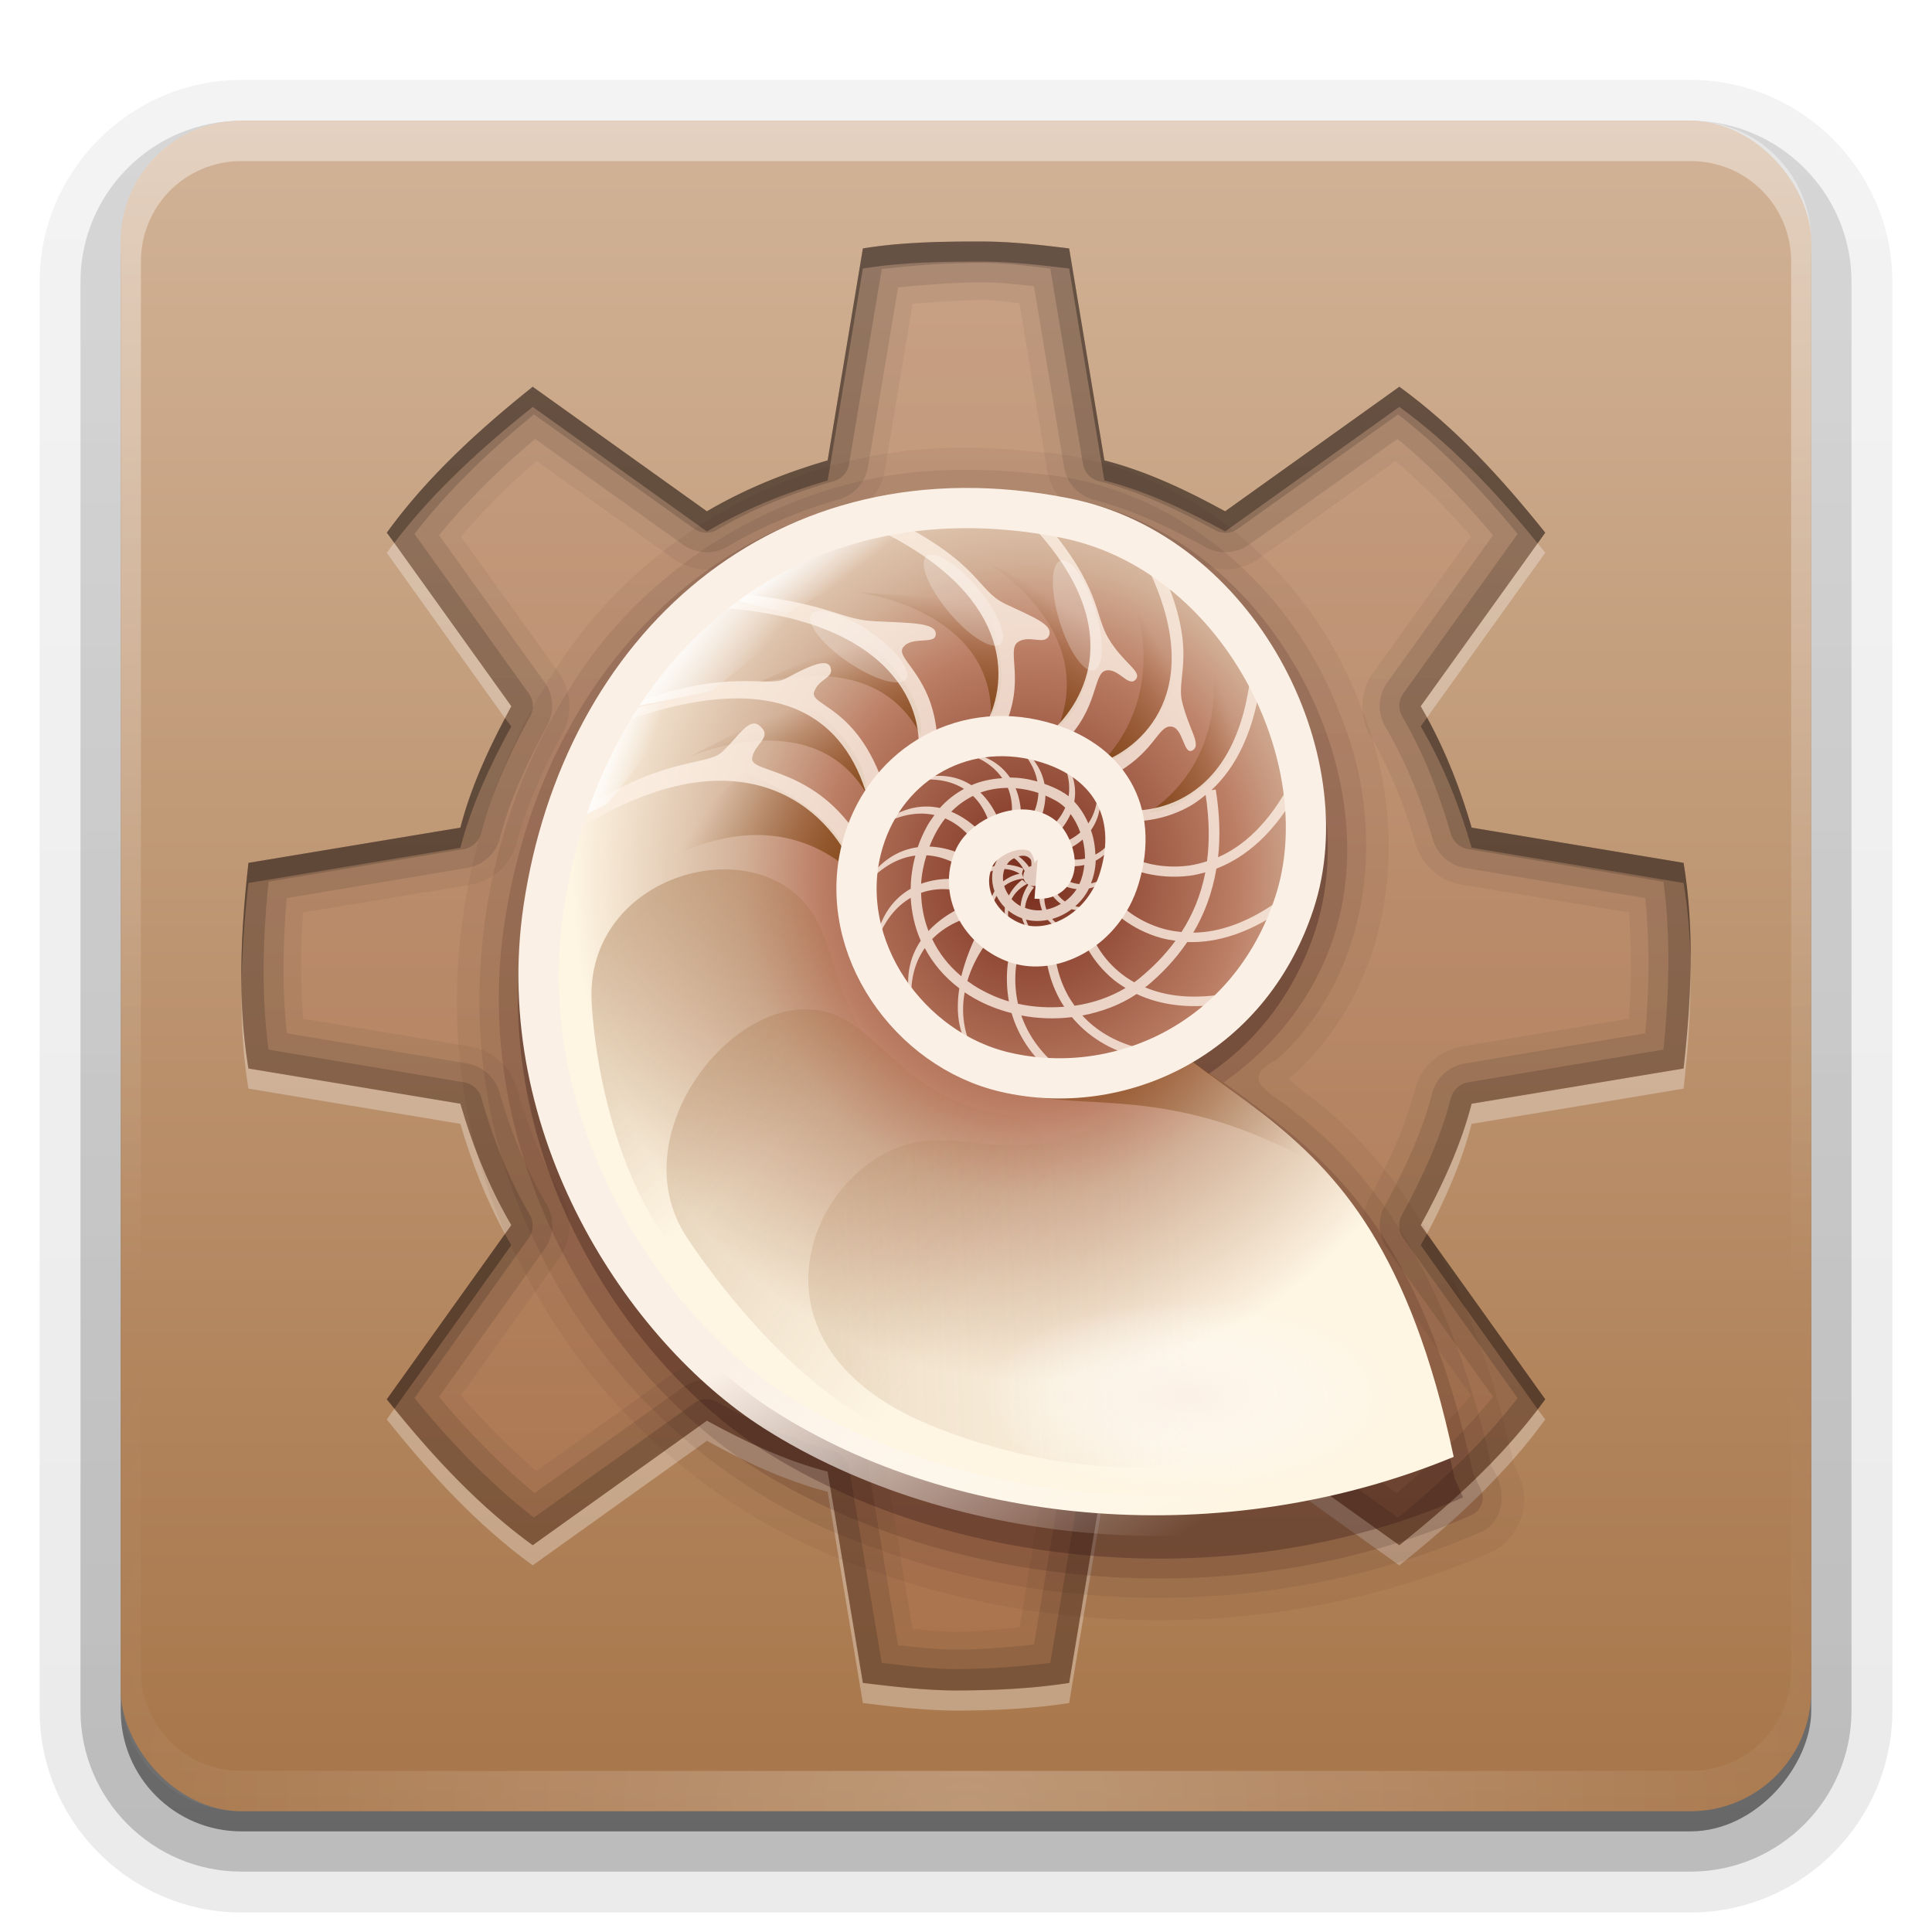 <?xml version="1.0" encoding="UTF-8"?>
<!-- Created with Inkscape (http://www.inkscape.org/) -->
<svg id="svg2408" width="96" height="96" version="1.0" xmlns="http://www.w3.org/2000/svg" xmlns:cc="http://creativecommons.org/ns#" xmlns:dc="http://purl.org/dc/elements/1.1/" xmlns:rdf="http://www.w3.org/1999/02/22-rdf-syntax-ns#" xmlns:xlink="http://www.w3.org/1999/xlink">
 <defs id="defs2410">
  <linearGradient id="linearGradient4782" x1="56.015" x2="37.194" y1="68.027" y2="97.902" gradientTransform="matrix(-1.018 0 0 1.018 133.75 4.497)" gradientUnits="userSpaceOnUse" xlink:href="#linearGradient4094"/>
  <linearGradient id="linearGradient4687" x1="24.926" x2="28.019" y1="33.645" y2="37.623" gradientTransform="matrix(1.018 0 0 1.018 21.372 -13.945)" gradientUnits="userSpaceOnUse" xlink:href="#linearGradient4317"/>
  <linearGradient id="linearGradient4690" x1="26.34" x2="32.262" y1="31.524" y2="36.032" gradientTransform="matrix(1.018 0 0 1.018 9.497 -5.219)" gradientUnits="userSpaceOnUse" xlink:href="#linearGradient4317"/>
  <linearGradient id="linearGradient4317">
   <stop id="stop4319" stop-color="#fff" offset="0"/>
   <stop id="stop4321" stop-color="#fff" stop-opacity="0" offset="1"/>
  </linearGradient>
  <linearGradient id="linearGradient4693" x1="24.66" x2="28.461" y1="34" y2="35.413" gradientTransform="matrix(1.018 0 0 1.018 2.93 5.216)" gradientUnits="userSpaceOnUse" xlink:href="#linearGradient4317"/>
  <filter id="filter4293" x="-.258" y="-.224" width="1.517" height="1.448">
   <feGaussianBlur id="feGaussianBlur4295" stdDeviation="0.668"/>
  </filter>
  <linearGradient id="linearGradient4785" x1="74.875" x2="84.097" y1="38.942" y2="35.583" gradientTransform="matrix(1.018 0 0 1.018 2.93 5.216)" gradientUnits="userSpaceOnUse" xlink:href="#linearGradient4335"/>
  <linearGradient id="linearGradient4788" x1="74.875" x2="84.097" y1="38.942" y2="35.583" gradientTransform="matrix(1.036 -.21 .21 1.032 -11.315 15.898)" gradientUnits="userSpaceOnUse" xlink:href="#linearGradient4335"/>
  <linearGradient id="linearGradient4791" x1="74.875" x2="83.128" y1="38.942" y2="35.639" gradientTransform="matrix(.871 -.599 .599 .867 -18.099 48.049)" gradientUnits="userSpaceOnUse" xlink:href="#linearGradient4335"/>
  <linearGradient id="linearGradient4794" x1="74.875" x2="83.128" y1="38.942" y2="35.639" gradientTransform="matrix(.602 -.869 .867 .599 -14.873 77.785)" gradientUnits="userSpaceOnUse" xlink:href="#linearGradient4335"/>
  <linearGradient id="linearGradient4797" x1="74.875" x2="83.128" y1="38.942" y2="35.639" gradientTransform="matrix(.133 -1.049 1.045 .131 6.661 111.58)" gradientUnits="userSpaceOnUse" xlink:href="#linearGradient4335"/>
  <linearGradient id="linearGradient4800" x1="74.875" x2="83.128" y1="38.942" y2="35.639" gradientTransform="matrix(.063 -1.055 1.052 .061 6.552 120.22)" gradientUnits="userSpaceOnUse" xlink:href="#linearGradient4335"/>
  <linearGradient id="linearGradient4803" x1="74.875" x2="80.838" y1="38.942" y2="30.055" gradientTransform="matrix(-.041 -1.286 1.292 -.042 3.395 148.83)" gradientUnits="userSpaceOnUse" xlink:href="#linearGradient4335"/>
  <linearGradient id="linearGradient4094">
   <stop id="stop4096" stop-color="#fbf0e6" offset="0"/>
   <stop id="stop4098" stop-color="#fff" stop-opacity="0" offset="1"/>
  </linearGradient>
  <radialGradient id="radialGradient4610" cx="78.875" cy="92.75" r="17.625" gradientTransform="matrix(1 0 0 .426 0 53.282)" gradientUnits="userSpaceOnUse" xlink:href="#linearGradient4094"/>
  <linearGradient id="linearGradient4335">
   <stop id="stop4337" stop-color="#7c420f" offset="0"/>
   <stop id="stop4339" stop-color="#7d430f" stop-opacity="0" offset="1"/>
  </linearGradient>
  <linearGradient id="linearGradient4807" x1="73.539" x2="88.212" y1="63.534" y2="72.196" gradientTransform="matrix(1.018 0 0 1.018 2.93 5.216)" gradientUnits="userSpaceOnUse" xlink:href="#linearGradient4335"/>
  <linearGradient id="linearGradient4810" x1="32.374" x2="42.446" y1="39.8" y2="70.568" gradientTransform="matrix(.268 -1.03 .982 .281 1.623 108.73)" gradientUnits="userSpaceOnUse" xlink:href="#linearGradient3373"/>
  <linearGradient id="linearGradient4813" x1="32.374" x2="42.446" y1="39.8" y2="70.568" gradientTransform="matrix(.804 -.624 .624 .804 -12.925 55.73)" gradientUnits="userSpaceOnUse" xlink:href="#linearGradient3373"/>
  <linearGradient id="linearGradient3373">
   <stop id="stop3375" stop-color="#9b6638" offset="0"/>
   <stop id="stop3377" stop-color="#9b6638" stop-opacity="0" offset="1"/>
  </linearGradient>
  <linearGradient id="linearGradient4816" x1="32.374" x2="46.016" y1="39.8" y2="60.049" gradientTransform="matrix(1.009 -.136 .136 1.009 -2.63 15.439)" gradientUnits="userSpaceOnUse" xlink:href="#linearGradient3373"/>
  <radialGradient id="radialGradient4819" cx="64.532" cy="47.319" r="41.92" gradientTransform="matrix(-1.018 0 0 1.12 133.75 -1.479)" gradientUnits="userSpaceOnUse">
   <stop id="stop4385" stop-color="#782c1b" offset="0"/>
   <stop id="stop3355" stop-color="#bb7d64" offset=".452"/>
   <stop id="stop3357" stop-color="#d2b097" offset=".629"/>
   <stop id="stop4387" stop-color="#fef5e3" offset="1"/>
  </radialGradient>
  <linearGradient id="ButtonShadow" x1="45.448" x2="45.448" y1="92.54" y2="7.016" gradientTransform="scale(1.006 .994)" gradientUnits="userSpaceOnUse">
   <stop id="stop3750" offset="0"/>
   <stop id="stop3752" stop-opacity=".588" offset="1"/>
  </linearGradient>
  <linearGradient id="linearGradient3706" x1="48" x2="48" y1="90" y2="5.988" gradientUnits="userSpaceOnUse">
   <stop id="stop3189" stop-color="#a77549" offset="0"/>
   <stop id="stop3191" stop-color="#d2b397" offset="1"/>
  </linearGradient>
  <filter id="filter3174">
   <feGaussianBlur id="feGaussianBlur3176" stdDeviation="1.71"/>
  </filter>
  <linearGradient id="linearGradient3188" x1="36.357" x2="36.357" y1="6" y2="63.893" gradientUnits="userSpaceOnUse">
   <stop id="stop3739" stop-color="#fff" offset="0"/>
   <stop id="stop3741" stop-color="#fff" stop-opacity="0" offset="1"/>
  </linearGradient>
  <radialGradient id="radialGradient2874" cx="48" cy="90.172" r="42" gradientTransform="matrix(1.157 0 0 .996 -7.551 .197)" gradientUnits="userSpaceOnUse">
   <stop id="stop3739-1" stop-color="#fff" offset="0"/>
   <stop id="stop3741-5" stop-color="#fff" stop-opacity="0" offset="1"/>
  </radialGradient>
  <clipPath id="clipPath3613">
   <rect id="rect3615" x="6" y="6" width="84" height="84" rx="6" ry="6" fill="#fff"/>
  </clipPath>
  <filter id="filter3794-4" x="-.192" y="-.192" width="1.384" height="1.384" color-interpolation-filters="sRGB">
   <feGaussianBlur id="feGaussianBlur3796-9" stdDeviation="5.28"/>
  </filter>
  <linearGradient id="linearGradient2908" x1="48" x2="48" y1="20.221" y2="138.66" gradientUnits="userSpaceOnUse">
   <stop id="stop3739-5" stop-color="#fff" offset="0"/>
   <stop id="stop3741-9" stop-color="#fff" stop-opacity="0" offset="1"/>
  </linearGradient>
  <linearGradient id="ButtonShadow-0" x1="45.448" x2="45.448" y1="92.54" y2="7.016" gradientTransform="matrix(1.006 0 0 .994 100 0)" gradientUnits="userSpaceOnUse">
   <stop id="stop3750-8" offset="0"/>
   <stop id="stop3752-5" stop-opacity=".588" offset="1"/>
  </linearGradient>
  <linearGradient id="linearGradient3780" x1="32.251" x2="32.251" y1="6.132" y2="90.239" gradientTransform="matrix(1.024 0 0 1.012 -1.143 -98.071)" gradientUnits="userSpaceOnUse" xlink:href="#ButtonShadow-0"/>
  <linearGradient id="linearGradient3721" x1="32.251" x2="32.251" y1="6.132" y2="90.239" gradientTransform="translate(0,-97)" gradientUnits="userSpaceOnUse" xlink:href="#ButtonShadow-0"/>
  <linearGradient id="linearGradient3350" x1="48" x2="48" y1="80" y2="-18.611" gradientUnits="userSpaceOnUse">
   <stop id="stop4050" stop-color="#a96f4c" offset="0"/>
   <stop id="stop4052" stop-color="#d0ab94" offset="1"/>
  </linearGradient>
 </defs>
 <g id="layer2" display="none">
  <rect id="rect3745" x="5" y="7" width="86" height="85" rx="6" ry="6" fill="url(#ButtonShadow)" filter="url(#filter3174)" opacity=".9"/>
 </g>
 <g id="layer5">
  <path id="path3786" transform="scale(1,-1)" d="m12-95.031c-5.511 0-10.031 4.52-10.031 10.031v71c0 5.511 4.52 10.031 10.031 10.031h72c5.511 0 10.031-4.52 10.031-10.031v-71c0-5.511-4.52-10.031-10.031-10.031h-72z" fill="url(#linearGradient3780)" opacity=".08"/>
  <path id="path3778" transform="scale(1,-1)" d="m12-94.031c-4.972 0-9.031 4.06-9.031 9.031v71c0 4.972 4.06 9.031 9.031 9.031h72c4.972 0 9.031-4.06 9.031-9.031v-71c0-4.972-4.06-9.031-9.031-9.031h-72z" fill="url(#linearGradient3780)" opacity=".1"/>
  <path id="path3770" transform="scale(1,-1)" d="m12-93c-4.409 0-8 3.591-8 8v71c0 4.409 3.591 8 8 8h72c4.409 0 8-3.591 8-8v-71c0-4.409-3.591-8-8-8h-72z" fill="url(#linearGradient3780)" opacity=".2"/>
  <rect id="rect3723" transform="scale(1,-1)" x="5" y="-92" width="86" height="85" rx="7" ry="7" fill="url(#linearGradient3780)" opacity=".3"/>
  <rect id="rect3716" transform="scale(1,-1)" x="6" y="-91" width="84" height="84" rx="6" ry="6" fill="url(#linearGradient3721)" opacity=".45"/>
 </g>
 <g id="layer1">
  <rect id="rect2419" x="6" y="6" width="84" height="84" rx="6" ry="6" fill="url(#linearGradient3706)"/>
  <path id="rect3728" d="m12 6c-3.324 0-6 2.676-6 6v2 68 2c0 0.335 0.041 0.651 0.094 0.969 0.049 0.296 0.097 0.597 0.188 0.875 0.01 0.03 0.021 0.064 0.031 0.094 0.099 0.288 0.235 0.547 0.375 0.812 0.145 0.274 0.316 0.536 0.5 0.781s0.374 0.473 0.594 0.688c0.44 0.428 0.943 0.815 1.5 1.094 0.279 0.14 0.573 0.247 0.875 0.344-0.256-0.1-0.487-0.236-0.719-0.375-0.007-0.004-0.024 0.004-0.031 0-0.032-0.019-0.062-0.043-0.094-0.062-0.12-0.077-0.231-0.164-0.344-0.25-0.106-0.081-0.213-0.161-0.312-0.25-0.178-0.161-0.347-0.345-0.5-0.531-0.108-0.13-0.218-0.265-0.312-0.406-0.025-0.038-0.038-0.086-0.062-0.125-0.065-0.103-0.13-0.205-0.188-0.312-0.101-0.195-0.206-0.416-0.281-0.625-0.008-0.022-0.024-0.041-0.031-0.062-0.032-0.092-0.036-0.187-0.062-0.281-0.03-0.107-0.07-0.203-0.094-0.312-0.073-0.342-0.125-0.698-0.125-1.062v-2-68-2c0-2.782 2.218-5 5-5h2 68 2c2.782 0 5 2.218 5 5v2 68 2c0 0.364-0.052 0.721-0.125 1.062-0.044 0.207-0.088 0.398-0.156 0.594-0.008 0.022-0.023 0.041-0.031 0.062-0.063 0.174-0.138 0.367-0.219 0.531-0.042 0.083-0.079 0.17-0.125 0.25-0.055 0.097-0.127 0.188-0.188 0.281-0.094 0.141-0.205 0.276-0.312 0.406-0.143 0.174-0.303 0.347-0.469 0.5-0.011 0.01-0.02 0.021-0.031 0.031-0.138 0.126-0.285 0.234-0.438 0.344-0.103 0.073-0.204 0.153-0.312 0.219-0.007 0.004-0.024-0.004-0.031 0-0.232 0.139-0.463 0.275-0.719 0.375 0.302-0.097 0.596-0.204 0.875-0.344 0.557-0.279 1.06-0.666 1.5-1.094 0.22-0.214 0.409-0.442 0.594-0.688s0.355-0.508 0.5-0.781c0.14-0.265 0.276-0.525 0.375-0.812 0.01-0.031 0.021-0.063 0.031-0.094 0.09-0.278 0.139-0.579 0.188-0.875 0.052-0.318 0.094-0.634 0.094-0.969v-2-68-2c0-3.324-2.676-6-6-6h-72z" fill="url(#linearGradient3188)" opacity=".4"/>
  <path id="path3615" d="m12 90c-3.324 0-6-2.676-6-6v-2-68-2c0-0.335 0.041-0.651 0.094-0.969 0.049-0.296 0.097-0.597 0.188-0.875 0.01-0.03 0.021-0.064 0.031-0.094 0.099-0.288 0.235-0.547 0.375-0.812 0.145-0.274 0.316-0.536 0.5-0.781s0.374-0.473 0.594-0.688c0.44-0.428 0.943-0.815 1.5-1.094 0.279-0.14 0.573-0.247 0.875-0.344-0.256 0.1-0.487 0.236-0.719 0.375-0.007 0.004-0.024-0.004-0.031 0-0.032 0.019-0.062 0.043-0.094 0.062-0.12 0.077-0.231 0.164-0.344 0.25-0.106 0.081-0.213 0.161-0.312 0.25-0.178 0.161-0.347 0.345-0.5 0.531-0.108 0.13-0.218 0.265-0.312 0.406-0.025 0.038-0.038 0.086-0.062 0.125-0.065 0.103-0.13 0.205-0.188 0.312-0.101 0.195-0.206 0.416-0.281 0.625-0.008 0.022-0.024 0.041-0.031 0.062-0.032 0.092-0.036 0.187-0.062 0.281-0.03 0.107-0.07 0.203-0.094 0.312-0.073 0.342-0.125 0.698-0.125 1.062v2 68 2c0 2.782 2.218 5 5 5h2 68 2c2.782 0 5-2.218 5-5v-2-68-2c0-0.364-0.052-0.721-0.125-1.062-0.044-0.207-0.088-0.398-0.156-0.594-0.008-0.022-0.023-0.041-0.031-0.062-0.063-0.174-0.138-0.367-0.219-0.531-0.042-0.083-0.079-0.17-0.125-0.25-0.055-0.097-0.127-0.188-0.188-0.281-0.094-0.141-0.205-0.276-0.312-0.406-0.143-0.174-0.303-0.347-0.469-0.5-0.011-0.01-0.02-0.021-0.031-0.031-0.138-0.126-0.285-0.234-0.438-0.344-0.103-0.073-0.204-0.153-0.312-0.219-0.007-0.004-0.024 0.004-0.031 0-0.232-0.139-0.463-0.275-0.719-0.375 0.302 0.097 0.596 0.204 0.875 0.344 0.557 0.279 1.06 0.666 1.5 1.094 0.22 0.214 0.409 0.442 0.594 0.688s0.355 0.508 0.5 0.781c0.14 0.265 0.276 0.525 0.375 0.812 0.01 0.031 0.021 0.063 0.031 0.094 0.09 0.278 0.139 0.579 0.188 0.875 0.052 0.318 0.094 0.634 0.094 0.969v2 68 2c0 3.324-2.676 6-6 6h-72z" fill="url(#radialGradient2874)" opacity=".25"/>
  <path id="path4867" d="m48.938 12c-2.015-0.004-4.065 0.018-6.062 0.344l-1.75 10.531c-2.097 0.611-4.112 1.42-6 2.531l-8.656-6.188c-2.672 2.137-5.234 4.468-7.25 7.25l6.188 8.625c-1.045 1.917-1.982 3.91-2.531 6.031l-10.531 1.75c-0.382 3.396-0.56 6.83 0 10.219l10.531 1.75c0.612 2.097 1.421 4.143 2.531 6.031l-6.188 8.656c2.137 2.673 4.47 5.232 7.25 7.25l8.656-6.188c1.916 1.046 3.879 1.982 6 2.531l1.75 10.5c1.484 0.18 3.003 0.359 4.5 0.375 1.92 0 3.849-0.08 5.75-0.375l1.75-10.5c2.098-0.613 4.112-1.421 6-2.531l8.656 6.188c2.671-2.137 5.234-4.468 7.25-7.25l-6.188-8.656c1.046-1.916 1.981-3.91 2.531-6.031l10.531-1.75c0.381-3.397 0.56-6.83 0-10.219l-10.531-1.75c-0.612-2.098-1.421-4.142-2.531-6.031l6.188-8.625c-2.137-2.671-4.47-5.234-7.25-7.25l-8.656 6.188c-1.916-1.048-3.875-1.982-6-2.531l-1.75-10.531c-1.391-0.172-2.783-0.331-4.188-0.344zm-0.938 28c4.418 0 8 3.582 8 8s-3.582 8-8 8-8-3.582-8-8 3.582-8 8-8z" fill="url(#linearGradient3350)" opacity=".6"/>
  <path id="path5896" d="m19.594 26.969c-0.126 0.165-0.253 0.332-0.375 0.5l5.875 8.219c0.106-0.2 0.204-0.395 0.312-0.594l-5.812-8.125zm56.812 0.031-5.812 8.094c0.109 0.186 0.209 0.374 0.312 0.562l5.875-8.188c-0.125-0.156-0.249-0.314-0.375-0.469zm-28.406 13c-4.418 0-8 3.582-8 8 0 0.17 0.021 0.333 0.031 0.5 0.261-4.182 3.721-7.5 7.969-7.5s7.707 3.318 7.969 7.5c0.01-0.167 0.031-0.33 0.031-0.5 0-4.418-3.582-8-8-8zm36 7.969c-0.022 1.706-0.153 3.427-0.344 5.125l-10.531 1.75c-0.55 2.122-1.485 4.116-2.531 6.031l0.312 0.438c0.92-1.74 1.723-3.558 2.219-5.469l10.531-1.75c0.228-2.03 0.375-4.087 0.344-6.125zm-72 1.312c-0.009 1.613 0.079 3.211 0.344 4.812l10.531 1.75c0.552 1.891 1.27 3.739 2.219 5.469l0.312-0.438c-1.11-1.888-1.919-3.934-2.531-6.031l-10.531-1.75c-0.21-1.271-0.313-2.533-0.344-3.812zm7.594 20.719-0.375 0.531c2.137 2.673 4.47 5.232 7.25 7.25l8.656-6.188c1.916 1.046 3.879 1.982 6 2.531l1.75 10.5c1.484 0.18 3.003 0.359 4.5 0.375 1.92 0 3.849-0.08 5.75-0.375l1.75-10.5c2.098-0.613 4.112-1.421 6-2.531l8.656 6.188c2.671-2.137 5.234-4.468 7.25-7.25l-0.375-0.5c-1.955 2.564-4.365 4.742-6.875 6.75l-8.656-6.188c-1.888 1.11-3.902 1.918-6 2.531l-1.75 10.5c-1.901 0.295-3.83 0.375-5.75 0.375-1.497-0.016-3.016-0.195-4.5-0.375l-1.75-10.5c-2.121-0.549-4.084-1.485-6-2.531l-8.656 6.188c-2.618-1.9-4.841-4.278-6.875-6.781z" fill="#fff" opacity=".3"/>
  <path id="path5919" d="m48.938 12c-2.015-0.004-4.065 0.018-6.062 0.344l-1.75 10.531c-2.097 0.611-4.112 1.42-6 2.531l-8.656-6.188c-2.672 2.137-5.234 4.468-7.25 7.25l6.188 8.625c-1.045 1.917-1.982 3.91-2.531 6.031l-10.531 1.75c-0.382 3.396-0.56 6.83 0 10.219l10.531 1.75c0.612 2.097 1.421 4.143 2.531 6.031l-6.188 8.656c2.137 2.673 4.47 5.232 7.25 7.25l8.656-6.188c1.916 1.046 3.879 1.982 6 2.531l1.75 10.5c1.484 0.18 3.003 0.359 4.5 0.375 1.92 0 3.849-0.08 5.75-0.375l1.75-10.5c2.098-0.613 4.112-1.421 6-2.531l8.656 6.188c2.671-2.137 5.234-4.468 7.25-7.25l-6.188-8.656c1.046-1.916 1.981-3.91 2.531-6.031l10.531-1.75c0.381-3.397 0.56-6.83 0-10.219l-10.531-1.75c-0.612-2.098-1.421-4.142-2.531-6.031l6.188-8.625c-2.137-2.671-4.47-5.234-7.25-7.25l-8.656 6.188c-1.916-1.048-3.875-1.982-6-2.531l-1.75-10.531c-1.391-0.172-2.783-0.331-4.188-0.344zm-0.031 2.906c0.01 8.8e-5 0.022-1.04e-4 0.031 0 0.535 0.006 1.152 0.108 1.719 0.156l1.375 8.281a2.895 2.895 0 0 0 2.125 2.344c1.772 0.458 3.522 1.254 5.344 2.25a2.895 2.895 0 0 0 3.062-0.188l6.781-4.844c1.311 1.129 2.565 2.373 3.75 3.75l-4.844 6.75a2.895 2.895 0 0 0-0.156 3.156c0.959 1.632 1.689 3.45 2.25 5.375a2.895 2.895 0 0 0 2.312 2.031l8.281 1.375c0.131 1.711 0.139 3.476 0 5.281l-8.281 1.375a2.895 2.895 0 0 0-2.344 2.125c-0.461 1.778-1.261 3.565-2.25 5.375a2.895 2.895 0 0 0 0.188 3.062l4.844 6.781c-1.128 1.311-2.373 2.565-3.75 3.75l-6.781-4.844a2.895 2.895 0 0 0-3.156-0.156c-1.642 0.965-3.424 1.689-5.344 2.25a2.895 2.895 0 0 0-2.031 2.312l-1.375 8.219c-1.073 0.084-2.125 0.218-3.25 0.219-0.009-1.02e-4 -0.022 1.18e-4 -0.031 0-0.625-0.008-1.353-0.094-2.031-0.156l-1.375-8.281a2.895 2.895 0 0 0-2.125-2.344c-1.768-0.458-3.522-1.255-5.344-2.25a2.895 2.895 0 0 0-3.062 0.188l-6.781 4.844c-1.311-1.129-2.565-2.374-3.75-3.75l4.844-6.781a2.895 2.895 0 0 0 0.156-3.156c-0.959-1.63-1.688-3.45-2.25-5.375a2.895 2.895 0 0 0-2.312-2.031l-8.281-1.375c-0.132-1.712-0.139-3.477 0-5.281l8.281-1.375a2.895 2.895 0 0 0 2.344-2.125c0.459-1.775 1.26-3.561 2.25-5.375a2.895 2.895 0 0 0-0.188-3.062l-4.844-6.75c1.128-1.311 2.373-2.565 3.75-3.75l6.781 4.844a2.895 2.895 0 0 0 3.156 0.156c1.641-0.966 3.427-1.692 5.344-2.25a2.895 2.895 0 0 0 2.031-2.312l1.375-8.25c1.165-0.082 2.295-0.19 3.562-0.188zm-0.906 22.188c-5.982 0-10.906 4.924-10.906 10.906s4.924 10.906 10.906 10.906 10.906-4.924 10.906-10.906-4.924-10.906-10.906-10.906zm0 2.906c4.418 0 8 3.582 8 8s-3.582 8-8 8-8-3.582-8-8 3.582-8 8-8z" opacity=".05"/>
  <path id="path5912" d="m48.938 12c-2.015-0.004-4.065 0.018-6.062 0.344l-1.75 10.531c-2.097 0.611-4.112 1.42-6 2.531l-8.656-6.188c-2.672 2.137-5.234 4.468-7.25 7.25l6.188 8.625c-1.045 1.917-1.982 3.91-2.531 6.031l-10.531 1.75c-0.382 3.396-0.56 6.83 0 10.219l10.531 1.75c0.612 2.097 1.421 4.143 2.531 6.031l-6.188 8.656c2.137 2.673 4.47 5.232 7.25 7.25l8.656-6.188c1.916 1.046 3.879 1.982 6 2.531l1.75 10.5c1.484 0.18 3.003 0.359 4.5 0.375 1.92 0 3.849-0.08 5.75-0.375l1.75-10.5c2.098-0.613 4.112-1.421 6-2.531l8.656 6.188c2.671-2.137 5.234-4.468 7.25-7.25l-6.188-8.656c1.046-1.916 1.981-3.91 2.531-6.031l10.531-1.75c0.381-3.397 0.56-6.83 0-10.219l-10.531-1.75c-0.612-2.098-1.421-4.142-2.531-6.031l6.188-8.625c-2.137-2.671-4.47-5.234-7.25-7.25l-8.656 6.188c-1.916-1.048-3.875-1.982-6-2.531l-1.75-10.531c-1.391-0.172-2.783-0.331-4.188-0.344zm-0.031 2.031c0.01 9e-5 0.021-1.06e-4 0.031 0 0.777 0.008 1.619 0.104 2.438 0.188l1.5 9a2.027 2.027 0 0 0 1.5 1.625c1.878 0.485 3.681 1.332 5.531 2.344a2.027 2.027 0 0 0 2.156-0.125l7.375-5.25c1.704 1.398 3.274 3.023 4.75 4.781l-5.25 7.312a2.027 2.027 0 0 0-0.094 2.219c1.005 1.709 1.767 3.586 2.344 5.562a2.027 2.027 0 0 0 1.594 1.438l8.969 1.5c0.226 2.188 0.204 4.428 0 6.719l-8.969 1.5a2.027 2.027 0 0 0-1.625 1.5c-0.488 1.881-1.338 3.721-2.344 5.562a2.027 2.027 0 0 0 0.125 2.156l5.25 7.344c-1.403 1.716-3.013 3.297-4.781 4.781l-7.344-5.25a2.027 2.027 0 0 0-2.219-0.094c-1.716 1.009-3.558 1.767-5.531 2.344a2.027 2.027 0 0 0-1.438 1.594l-1.5 8.938c-1.304 0.13-2.609 0.249-3.969 0.25-0.01-1.04e-4 -0.021 1.2e-4 -0.031 0-0.868-0.011-1.819-0.12-2.75-0.219l-1.5-8.969a2.027 2.027 0 0 0-1.5-1.625c-1.874-0.485-3.681-1.333-5.531-2.344a2.027 2.027 0 0 0-2.156 0.125l-7.375 5.25c-1.708-1.402-3.271-3.018-4.75-4.781l5.25-7.344a2.027 2.027 0 0 0 0.094-2.219c-1.004-1.707-1.767-3.586-2.344-5.562a2.027 2.027 0 0 0-1.594-1.438l-8.969-1.5c-0.226-2.188-0.205-4.429 0-6.719l8.969-1.5a2.027 2.027 0 0 0 1.625-1.5c0.486-1.879 1.337-3.718 2.344-5.562a2.027 2.027 0 0 0-0.125-2.156l-5.25-7.312c1.407-1.72 3.007-3.294 4.781-4.781l7.344 5.25a2.027 2.027 0 0 0 2.219 0.094c1.715-1.01 3.561-1.77 5.531-2.344a2.027 2.027 0 0 0 1.438-1.594l1.5-8.938c1.386-0.131 2.794-0.253 4.281-0.25zm-0.906 23.938c-5.513 0-10.031 4.518-10.031 10.031s4.518 10.031 10.031 10.031 10.031-4.518 10.031-10.031-4.518-10.031-10.031-10.031zm0 2.031c4.418 0 8 3.582 8 8s-3.582 8-8 8-8-3.582-8-8 3.582-8 8-8z" opacity=".1"/>
  <path id="path5905" d="m48.938 12c-2.015-0.004-4.065 0.018-6.062 0.344l-1.75 10.531c-2.097 0.611-4.112 1.42-6 2.531l-8.656-6.188c-2.672 2.137-5.234 4.468-7.25 7.25l6.188 8.625c-1.045 1.917-1.982 3.91-2.531 6.031l-10.531 1.75c-0.382 3.396-0.56 6.83 0 10.219l10.531 1.75c0.612 2.097 1.421 4.143 2.531 6.031l-6.188 8.656c2.137 2.673 4.47 5.232 7.25 7.25l8.656-6.188c1.916 1.046 3.879 1.982 6 2.531l1.75 10.5c1.484 0.18 3.003 0.359 4.5 0.375 1.92 0 3.849-0.08 5.75-0.375l1.75-10.5c2.098-0.613 4.112-1.421 6-2.531l8.656 6.188c2.671-2.137 5.234-4.468 7.25-7.25l-6.188-8.656c1.046-1.916 1.981-3.91 2.531-6.031l10.531-1.75c0.381-3.397 0.56-6.83 0-10.219l-10.531-1.75c-0.612-2.098-1.421-4.142-2.531-6.031l6.188-8.625c-2.137-2.671-4.47-5.234-7.25-7.25l-8.656 6.188c-1.916-1.048-3.875-1.982-6-2.531l-1.75-10.531c-1.391-0.172-2.783-0.331-4.188-0.344zm0 1.062c1.065 0.01 2.153 0.154 3.25 0.281l1.625 9.719a1.064 1.064 0 0 0 0.781 0.844c1.995 0.516 3.9 1.409 5.781 2.438a1.064 1.064 0 0 0 1.125-0.062l7.969-5.688c2.2 1.7 4.134 3.734 5.938 5.938l-5.688 7.938a1.064 1.064 0 0 0-0.031 1.156c1.055 1.795 1.813 3.778 2.406 5.812a1.064 1.064 0 0 0 0.844 0.75l9.719 1.625c0.363 2.74 0.286 5.522 0 8.344l-9.719 1.625a1.064 1.064 0 0 0-0.844 0.781c-0.518 1.995-1.412 3.936-2.438 5.812a1.064 1.064 0 0 0 0.062 1.125l5.688 7.969c-1.7 2.201-3.734 4.134-5.938 5.938l-7.969-5.688a1.064 1.064 0 0 0-1.156-0.031c-1.797 1.057-3.749 1.812-5.781 2.406a1.064 1.064 0 0 0-0.75 0.844l-1.625 9.688c-1.579 0.197-3.186 0.312-4.812 0.312-1.156-0.012-2.357-0.173-3.562-0.312l-1.625-9.688a1.064 1.064 0 0 0-0.781-0.844c-1.991-0.516-3.9-1.41-5.781-2.438a1.064 1.064 0 0 0-1.125 0.062l-7.969 5.688c-2.2-1.701-4.134-3.733-5.938-5.938l5.688-7.969a1.064 1.064 0 0 0 0.031-1.156c-1.054-1.793-1.813-3.779-2.406-5.812a1.064 1.064 0 0 0-0.844-0.75l-9.719-1.625c-0.363-2.74-0.286-5.523 0-8.344l9.719-1.625a1.064 1.064 0 0 0 0.844-0.781c0.516-1.994 1.413-3.933 2.438-5.812a1.064 1.064 0 0 0-0.062-1.125l-5.688-7.938c1.7-2.2 3.733-4.134 5.938-5.938l7.969 5.688a1.064 1.064 0 0 0 1.156 0.031c1.797-1.058 3.751-1.815 5.781-2.406a1.064 1.064 0 0 0 0.75-0.844l1.625-9.688c1.663-0.207 3.384-0.316 5.125-0.312zm-0.938 25.875c-4.993 0-9.062 4.069-9.062 9.062s4.069 9.062 9.062 9.062 9.062-4.069 9.062-9.062-4.069-9.062-9.062-9.062zm0 1.062c4.418 0 8 3.582 8 8s-3.582 8-8 8-8-3.582-8-8 3.582-8 8-8z" opacity=".15"/>
  <path id="path5926" d="m48.938 12c-2.015-0.004-4.065 0.018-6.062 0.344l-1.75 10.531c-2.097 0.611-4.112 1.42-6 2.531l-8.656-6.188c-2.672 2.137-5.234 4.468-7.25 7.25l0.375 0.5c1.955-2.563 4.364-4.742 6.875-6.75l8.656 6.188c1.888-1.111 3.903-1.92 6-2.531l1.75-10.531c1.997-0.326 4.047-0.348 6.062-0.344 1.405 0.013 2.797 0.172 4.188 0.344l1.75 10.531c2.125 0.549 4.084 1.484 6 2.531l8.656-6.188c2.618 1.899 4.841 4.279 6.875 6.781l0.375-0.531c-2.137-2.671-4.47-5.234-7.25-7.25l-8.656 6.188c-1.916-1.048-3.875-1.982-6-2.531l-1.75-10.531c-1.391-0.172-2.783-0.331-4.188-0.344zm21.969 23.656-0.312 0.438c1.11 1.889 1.919 3.933 2.531 6.031l10.531 1.75c0.21 1.271 0.313 2.534 0.344 3.812 0.009-1.613-0.079-3.211-0.344-4.812l-10.531-1.75c-0.552-1.892-1.27-3.739-2.219-5.469zm-45.812 0.031c-0.914 1.733-1.726 3.535-2.219 5.438l-10.531 1.75c-0.229 2.029-0.375 4.086-0.344 6.125 0.022-1.707 0.153-3.427 0.344-5.125l10.531-1.75c0.549-2.122 1.486-4.115 2.531-6.031l-0.312-0.406zm14.938 12.812c-0.01 0.167-0.031 0.33-0.031 0.5 0 4.418 3.582 8 8 8s8-3.582 8-8c0-0.17-0.021-0.333-0.031-0.5-0.261 4.182-3.721 7.5-7.969 7.5s-7.707-3.318-7.969-7.5zm-14.938 12.812-5.875 8.219c0.125 0.156 0.249 0.314 0.375 0.469l5.812-8.125c-0.109-0.186-0.209-0.374-0.312-0.562zm45.812 0c-0.101 0.192-0.209 0.373-0.312 0.562l5.812 8.156c0.126-0.165 0.253-0.332 0.375-0.5l-5.875-8.219z" opacity=".3"/>
 </g>
 <g id="layer4" display="none">
  <rect id="rect3171" x="15" y="15" width="66" height="66" rx="12" ry="12" clip-path="url(#clipPath3613)" fill="url(#linearGradient2908)" filter="url(#filter3794-4)" opacity=".15" stroke="#fff" stroke-linecap="round" stroke-width=".5"/>
 </g>
 <g id="layer3">
  <path id="path4046" transform="matrix(1.038 0 0 1.038 -2.379 -1.942)" d="m48.406 23.312c-7.99-0.083-15.681 4.247-19.812 11.062-5.173 8.204-5.996 19.059-1.5 27.781 0.006 0.012 0.025 0.019 0.031 0.031 3.333 6.915 9.447 12.339 16.719 14.812 9e-3 0.003 0.022-0.003 0.031 0 9.582 3.506 20.62 3.228 29.906-0.875a1.06 1.06 0 0 0 0.125-0.062c0.816-0.517 1.276-1.386 1.344-2.219 0.056-0.687-0.204-1.344-0.531-1.938h0.031c-1.438-6.505-4.17-13.258-9.781-17.594l-0.031 0.031c-0.437-0.376-0.702-0.616-0.969-0.812a1.06 1.06 0 0 0 0.156-0.125c5.008-4.49 5.758-11.967 3.25-17.844-0.003-0.009 0.003-0.023 0-0.031-2.458-6.408-8.412-11.544-15.469-12.031-0.021-0.002-0.042 0.002-0.062 0-1.133-0.128-2.283-0.199-3.438-0.188z" fill="#301212" opacity=".05"/>
  <path id="path4040" d="m47.857 23.354c-7.884-0.081-15.543 4.236-19.622 10.965-5.17 8.199-5.967 19.083-1.476 27.76 3.328 6.93 9.46 12.384 16.746 14.854 9.677 3.549 20.865 3.26 30.233-0.879 1.102-0.698 1.089-2.166 0.389-3.146-1.463-6.618-4.237-13.358-9.758-17.625-1.014-0.893-2.983-1.629-0.95-2.615 4.787-4.292 5.562-11.604 3.112-17.318-2.405-6.311-8.308-11.371-15.181-11.819-1.159-0.133-2.326-0.191-3.492-0.179z" fill="#301212" opacity=".08"/>
  <path id="path4036" transform="matrix(1.038 0 0 1.038 -2.379 -1.942)" d="m48.406 25.312c-5.101 0.052-9.624 1.701-13.188 4.562-4.744 3.811-7.8 9.634-8.781 16.219-1.698 11.392 4.997 21.601 11.906 26 9.337 5.945 23.193 7.227 34.375 2.312a0.912 0.912 0 0 0 0.469-1.219l-0.344-0.719c-0.01-0.046-0.021-0.08-0.031-0.125l-0.031-0.062c-2.621-12.049-7.388-15.282-11.906-18.594 2.265-1.623 4.226-3.849 5.25-6.938 1.359-4.1 0.529-8.802-1.688-12.75-2.218-3.951-5.938-7.265-10.75-8.219-1.826-0.361-3.587-0.486-5.281-0.469z" fill="#301212" opacity=".15"/>
  <path id="path3932" d="m47.857 25.268c-5.095 0.052-9.569 1.702-13.102 4.54-4.712 3.784-7.768 9.583-8.757 16.216-1.696 11.376 5.096 21.688 11.935 26.042 9.381 5.973 23.485 7.293 34.767 2.335l-0.422-0.941c-2.841-13.296-7.922-15.828-12.973-19.621 2.656-1.554 4.878-4.077 6.032-7.556 1.306-3.938 0.535-8.586-1.654-12.486-2.189-3.9-5.863-7.116-10.54-8.043-1.829-0.361-3.588-0.504-5.286-0.486z" fill="#301212" opacity=".3"/>
  <g id="g4922" transform="matrix(.533 0 0 .533 14.903 16.164)">
   <path id="path4084" d="m68.628 51.588c-0.351-3.351 1.634-3.142 0.678-3.93-1.927-1.588-5.498 0.001-6.416 1.922-1.643 3.436 0.869 7.234 4.288 8.142 3.263 0.866 7.764-1.429 9.206-6.162 1.922-6.309-1.084-11.093-7.227-12.757-7.73-2.094-14.946 2.505-16.823 10.058-2.273 9.148 4.44 18.681 13.404 20.766 5.282 1.229 10.961 0.494 15.85-2.147 4.889-2.64 8.988-7.187 11.108-13.581 4.459-13.449-5.15-32.722-21.381-35.939-26.446-5.224-45.026 12.351-48.609 36.389-3.039 20.391 9.416 39.17 21.543 46.891 16.946 10.79 41.826 13.11 63.315 4.253-8.199-38.378-26.271-28.906-38.937-53.905z" fill="url(#radialGradient4819)"/>
   <path id="path4395" d="m27.201 63.234c0.73 11.789 6.343 28.492 17.862 28.178 9.21-0.251 17.574-16.477 11.846-20.78-7.017-5.271-6.454-11.356-8.965-15.552-5.039-8.42-21.499-4.067-20.742 8.154z" fill="url(#linearGradient4816)" fill-rule="evenodd" opacity=".35"/>
   <path id="path4411" d="m36.086 85.052c6.543 9.834 19.774 23.761 29.583 17.714 7.843-4.835 7.706-28.284 0.593-29.135-8.714-1.042-11.277-6.589-15.555-8.961-8.582-4.758-21.404 10.187-14.621 20.382z" fill="url(#linearGradient4813)" fill-rule="evenodd" opacity=".25"/>
   <path id="path4415" d="m58.415 102.39c10.93 4.645 30.087 7.441 34.289-3.81 3.36-8.996-10.849-28.558-17.044-24.785-7.589 4.621-12.973 1.59-17.817 2.3-9.719 1.424-17.847 18.469 0.572 26.296z" fill="url(#linearGradient4810)" fill-rule="evenodd" opacity=".15"/>
   <path id="path4419" d="m82.366 68.023c7.835 5.385 13.314 10.705 13.314 10.705-18.532-10.705-25.909-2.492-36.074-10.769 0 0 6.657 5.191 22.76 0.063z" fill="url(#linearGradient4807)" fill-rule="evenodd" opacity=".5"/>
   <path id="path4437" transform="matrix(1.075 0 0 1.171 -2.134 -8.817)" d="m96.5 92.75c0 4.142-7.891 7.5-17.625 7.5s-17.625-3.358-17.625-7.5 7.891-7.5 17.625-7.5 17.625 3.358 17.625 7.5z" fill="url(#radialGradient4610)"/>
   <path id="path4363" d="m51.387 50.882c-9.718-8.378-21.214 1.538-21.214 1.538l11.194-10.756s9.628 3.563 10.02 9.218z" fill="url(#linearGradient4803)" fill-rule="evenodd" opacity=".8"/>
   <path id="path4359" d="m52.802 43.637c-5.088-8.531-16.521-3.389-16.521-3.389l10.378-5.406s6.248 4.14 6.143 8.796z" fill="url(#linearGradient4800)" fill-rule="evenodd" opacity=".8"/>
   <path id="path4355" d="m57.891 38.237c-4.51-8.85-16.26-4.478-16.26-4.478l10.714-4.705s5.959 4.546 5.546 9.184z" fill="url(#linearGradient4797)" fill-rule="evenodd" opacity=".8"/>
   <path id="path4351" d="m64.436 36.388c0.086-9.932-12.354-11.481-12.354-11.481l11.676 0.774s3.187 6.784 0.678 10.707z" fill="url(#linearGradient4794)" fill-rule="evenodd" opacity=".8"/>
   <path id="path4347" d="m70.729 37.407c3.597-9.259-6.658-15.277-6.658-15.277l9.814 5.023s0.579 7.473-3.156 10.254z" fill="url(#linearGradient4791)" fill-rule="evenodd" opacity=".8"/>
   <path id="path4343" d="m74.559 40.98c6.943-7.104 2.934-16.042 2.934-16.042l4.325 7.992s-2.732 6.959-7.259 8.051z" fill="url(#linearGradient4788)" fill-rule="evenodd" opacity=".8"/>
   <path id="path4333" d="m79.137 45.419c7.917-5.398 5.852-14.631 5.852-14.631l2.545 8.397s-3.916 6.067-8.397 6.234z" fill="url(#linearGradient4785)" fill-rule="evenodd" opacity=".8"/>
   <path id="path4122" d="m69.219 18.062-1.531 0.031c9.666 9.824 5.556 16.981 2.188 19.938l1.281 0.938c3.34-3.259 2.749-6.48 3.969-6.781 1.158-0.286 2.104 1.59 2.781 0.844 0.677-0.746-1.162-1.526-2.531-3.844-1.369-2.318-0.619-4.661-6.156-11.125zm-13.938 0.062-1.969 0.656c13.135 6.134 12.887 14.278 10.625 18.438l1.656 0.406c2.112-4.441 0.219-7.332 1.344-8.094 1.068-0.723 2.513 0.358 2.906-0.625 0.394-0.983-1.416-1.673-4.094-2.938-2.644-1.248-2.251-3.727-10.469-7.844zm22.969 2.938c6.743 12.277 0.701 18.128-3.625 19.719l0.938 1.281c4.135-2.163 4.37-4.718 5.625-4.656 1.191 0.059 1.169 2.739 2.031 2.219 0.863-0.521-0.323-1.887-0.969-4.5-0.646-2.614 1.794-4.845-2.531-13.688l-1.469-0.375zm-38.406 3.875-1.844 1.344c16.789 0.715 20.23 9.044 19.625 13.75l1.812-0.938c-0.129-6.384-4.061-7.963-3.188-9.094 0.829-1.073 3.039-0.16 3.031-1.219-0.008-1.059-2.259-1.029-5.688-1.188-3.386-0.156-4.383-1.86-13.75-2.656zm9.094 6.562c-0.8-0.074-2.314 0.713-3.656 1.438-1.72 0.929-5.446-1.107-14.531 2.469l-1.344 1.812c16.412-6.147 21.925 0.455 23.656 7.375l1.438-1.469c-2.485-7.671-7.057-7.629-6.562-8.969 0.47-1.272 1.856-1.242 1.531-2.25-0.081-0.252-0.265-0.382-0.531-0.406zm39.75 0.562c-0.718 7.214-3.566 10.415-6.219 11.906s-5.125 1.25-5.125 1.25l-0.094 1s2.761 0.27 5.688-1.375c0.503-0.283 1.001-0.655 1.5-1.062 0.349 2.325 0.368 4.374 0.125 6.188-0.588 0.184-1.173 0.335-1.719 0.406-2.91 0.382-5.062-0.625-5.062-0.625l-0.406 0.875s2.409 1.105 5.594 0.688c0.466-0.061 0.944-0.177 1.438-0.312-0.429 2.21-1.233 4.031-2.219 5.562-0.575-0.057-1.13-0.145-1.625-0.281-2.665-0.731-4.156-2.344-4.156-2.344l-0.656 0.594s1.65 1.795 4.562 2.594c0.409 0.112 0.854 0.185 1.312 0.25-1.021 1.393-2.177 2.52-3.281 3.438-0.182 0.151-0.371 0.299-0.562 0.438-0.511-0.289-0.978-0.61-1.375-0.938-1.943-1.601-2.562-3.438-2.562-3.438l-0.875 0.281s0.744 2.088 2.875 3.844c0.334 0.275 0.719 0.53 1.125 0.781-1.43 0.856-3.065 1.409-4.75 1.656-0.245-0.346-0.472-0.69-0.656-1.031-1.087-2.01-1.156-3.781-1.156-3.781l-0.875 0.031s0.102 1.974 1.281 4.156c0.13 0.241 0.279 0.474 0.438 0.719-1.439 0.112-2.909 0.036-4.312-0.281-0.596-2.661 0.062-4.75 0.062-4.75l-0.781-0.219s-0.617 2.076-0.125 4.75c-0.957-0.28-1.863-0.671-2.719-1.156-0.412-0.234-0.793-0.486-1.156-0.75 0.727-2.43 2.188-4.062 2.188-4.062l-1.094-0.688s-1.075 1.893-1.656 4.312c-1.218-1.009-2.102-2.188-2.719-3.469 1.609-1.64 3.625-2.062 3.625-2.062l-0.562-1.031c0 1e-6 -1.88 0.696-3.406 2.344-0.442-1.148-0.666-2.352-0.688-3.562 2.088-0.736 4-0.062 4-0.062l-0.031-1.156c-1e-6 0-1.943-0.362-3.969 0.375 0.052-0.9 0.233-1.789 0.5-2.656 2.144 0.118 3.625 1.375 3.625 1.375l0.406-1.094c0 1e-6 -1.636-1.019-3.75-1.094 0.188-0.478 0.404-0.955 0.656-1.406 0.247-0.443 0.517-0.848 0.812-1.219 1.823 0.786 2.75 2.312 2.75 2.312l0.688-0.875c-1e-6 1e-6 -1.095-1.324-2.875-2.062 0.61-0.622 1.298-1.108 2.031-1.469 1.361 1.324 1.625 3.031 1.625 3.031l0.875-0.5c1e-6 0-0.494-1.575-1.812-2.844 0.813-0.299 1.681-0.433 2.562-0.438 0.675 1.65 0.25 3.219 0.25 3.219l0.969-0.094c1e-6 1e-6 0.153-1.512-0.5-3.094 0.697 0.06 1.427 0.199 2.125 0.438-0.073 1.915-1.281 3.219-1.281 3.219l0.906 0.375c2e-6 0 0.986-1.462 1.031-3.344 0.302 0.129 0.609 0.274 0.906 0.438 0.331 0.182 0.653 0.41 0.938 0.688-0.697 1.622-2.125 2.438-2.125 2.438l0.719 0.594c1e-6 0 1.235-0.912 1.906-2.438 0.386 0.507 0.679 1.083 0.906 1.719-1.179 1.03-2.562 1.188-2.562 1.188l0.375 0.781c1e-6 0 1.286-0.331 2.406-1.312 0.145 0.581 0.226 1.189 0.219 1.781-1.314 0.28-2.406-0.188-2.406-0.188l-0.031 0.781c-1e-6 0 1.11 0.287 2.375 0-0.066 0.636-0.209 1.24-0.469 1.781-1.423-0.155-2.312-1.156-2.312-1.156l-0.312 0.625c1e-6 0 0.994 0.854 2.375 1-0.29 0.454-0.665 0.843-1.094 1.156-0.938-0.666-1.219-1.688-1.219-1.688l-0.469 0.344c-1e-6 1e-6 0.422 0.923 1.312 1.562-0.42 0.249-0.873 0.438-1.344 0.531-0.407-1.089-0.062-2.094-0.062-2.094h-0.562c1e-6 -1e-6 -0.22 1.077 0.219 2.156-0.535 0.05-1.08-0.028-1.594-0.219 0.113-1.14 0.844-1.906 0.844-1.906l-0.375-0.188c0.098 0.034 0.203 0.062 0.312 0.062 0.521 0 0.938-0.416 0.938-0.938 0-0.222-0.09-0.432-0.219-0.594 0.031-0.072 0.077-0.147 0.094-0.219 0.102-0.442 0.053-0.892-0.219-1.281-0.468-0.67-1.252-0.876-1.938-0.781-0.417 0.058-0.812 0.24-1.156 0.469-0.736-0.192-1.657-0.157-2.781 0.406 1.002-0.316 1.805-0.316 2.438-0.156-0.091 0.082-0.172 0.157-0.25 0.25-0.25 0.295-0.409 0.631-0.531 0.969-0.829 0.239-1.688 0.845-2.312 2.219 0.698-1.052 1.459-1.559 2.156-1.781-0.102 0.499-0.082 1.014 0.031 1.5 0.032 0.136 0.079 0.275 0.125 0.406-0.395 0.669-0.581 1.607-0.312 2.875-0.054-1.077 0.171-1.861 0.5-2.438 0.197 0.401 0.463 0.775 0.781 1.094-0.082 0.764 0.1 1.683 0.844 2.719-0.486-0.972-0.604-1.775-0.531-2.438 0.083 0.067 0.161 0.126 0.25 0.188 0.328 0.226 0.68 0.404 1.031 0.531 0.206 0.716 0.708 1.473 1.719 2.156-0.755-0.708-1.168-1.409-1.344-2.031 0.674 0.175 1.358 0.159 2.031 0.031 0.494 0.566 1.28 1.036 2.5 1.219-1.018-0.323-1.669-0.809-2.094-1.312 0.651-0.18 1.267-0.492 1.812-0.906 0.735 0.198 1.683 0.146 2.812-0.406-1.021 0.311-1.833 0.298-2.469 0.125 0.378-0.339 0.731-0.719 1-1.156 0.101-0.165 0.198-0.327 0.281-0.5 0.853-0.182 1.781-0.711 2.656-1.844-0.885 0.831-1.729 1.22-2.469 1.375 0.257-0.676 0.413-1.391 0.438-2.125 1.015-0.531 1.957-1.559 2.375-3.531-0.638 1.656-1.516 2.513-2.406 2.969-0.022-0.542-0.086-1.095-0.219-1.625-0.054-0.214-0.117-0.415-0.188-0.625-0.003-0.01 0.003-0.022 0-0.031 0.753-1.072 1.201-2.619 0.562-4.844 0.237 1.958-0.185 3.292-0.812 4.219-0.327-0.756-0.765-1.455-1.312-2.031 0.249-1.354-0.049-2.996-1.656-4.844 1.086 1.75 1.311 3.187 1.125 4.344-0.234-0.19-0.486-0.355-0.75-0.5-0.486-0.267-0.994-0.477-1.5-0.656-0.251-1.343-1.087-2.789-3.094-4.031 1.548 1.34 2.222 2.645 2.438 3.812-0.438-0.123-0.874-0.217-1.312-0.281-0.418-0.061-0.835-0.089-1.25-0.094-0.812-1.195-2.23-2.244-4.781-2.438 2.148 0.514 3.356 1.477 4.062 2.5-0.993 0.068-1.968 0.259-2.875 0.656-1.297-0.843-3.15-1.273-5.75-0.375 2.328-0.408 3.942 0.01 5.062 0.719-0.823 0.453-1.584 1.032-2.25 1.781-1.694-0.373-3.821-0.078-6.156 2 2.306-1.472 4.192-1.666 5.656-1.344-0.24 0.324-0.481 0.661-0.688 1.031-0.35 0.627-0.641 1.294-0.875 1.969-1.758 0.235-3.713 1.248-5.281 4 1.76-2.19 3.525-3.033 5.062-3.219-0.277 1.012-0.426 2.047-0.438 3.094-1.529 0.867-2.952 2.501-3.406 5.594 0.81-2.575 2.097-3.993 3.406-4.75 0.082 1.359 0.375 2.731 0.938 4-1.01 1.492-1.599 3.562-0.812 6.312-0.301-2.561 0.289-4.35 1.188-5.625 0.746 1.404 1.805 2.682 3.219 3.75-0.34 2.209-0.155 4.659 1.656 6.5-1.331-2.186-1.485-4.319-1.156-6.125 0.288 0.196 0.593 0.385 0.906 0.562 1.085 0.615 2.252 1.063 3.469 1.375 0.558 1.911 1.739 4.004 4.094 5.844l0.5-0.625c-2.034-1.589-3.117-3.355-3.688-5 1.55 0.297 3.154 0.346 4.719 0.156 1.354 1.636 3.449 3.168 6.688 3.875l0.156-0.844c-2.808-0.613-4.641-1.832-5.875-3.188 1.804-0.34 3.549-0.981 5.062-2 2.142 1.009 5.093 1.54 9.094 0.75l-0.188-0.875c-3.597 0.71-6.196 0.316-8.125-0.5 0.058-0.047 0.13-0.077 0.188-0.125 1.265-1.051 2.6-2.394 3.75-4.094 2.645 0.097 5.959-0.75 9.719-3.625l-0.531-0.719c-3.392 2.594-6.274 3.443-8.625 3.469 0.984-1.66 1.764-3.628 2.156-5.969 2.614-1.007 5.457-3.213 7.812-7.688l-0.844-0.438c-2.124 4.036-4.543 6.068-6.812 7.062 0.207-1.874 0.163-3.97-0.219-6.312l-0.406 0.062c2.198-2.037 4.15-5.469 4.719-11.188l-1-0.094zm-46.344 5.062c-0.883 0.016-1.796 1.591-3.031 2.688-1.462 1.298-5.725 0.345-13.75 5.906l-0.875 2.062c14.569-9.741 23.261-4.308 26.531 2.031l1.062-1.781c-4.176-6.899-10.3-6.239-10.125-7.656 0.166-1.346 1.918-1.926 0.781-2.969-0.204-0.187-0.39-0.285-0.594-0.281zm24.844 12.344c0.417-0.058 0.727 0.029 0.969 0.375-0.01-0.015 0.064 0.298 0.031 0.438-0.016 0.07-0.016 0.095 0.031 0.062l-0.031 0.062c-0.079 0.016-0.149 0.06-0.219 0.094-0.198-0.3-0.522-0.663-0.969-1 0.063-0.016 0.125-0.023 0.188-0.031zm-0.625 0.219c0.006 0.005 0.025-0.005 0.031 0 0.407 0.3 0.66 0.661 0.844 0.969 0.048 0.08 0.09 0.149 0.125 0.219-0.078 0.137-0.125 0.3-0.125 0.469 0 0.071 0.016 0.121 0.031 0.188l-0.156-0.406 0.125-0.469c1e-6 0-0.666-0.321-1.531-0.375 0.05-0.074 0.096-0.148 0.156-0.219 0.126-0.148 0.302-0.271 0.5-0.375zm-0.875 1c0.739 0.046 1.195 0.312 1.406 0.438-0.234 0.051-0.853 0.182-1.531 0.719-0.053-0.397-0.023-0.79 0.125-1.156zm1.781 0.906c0.07 0.234 0.23 0.443 0.438 0.562 2e-6 0-0.636 0.86-0.719 2-0.121-0.064-0.227-0.139-0.344-0.219-0.178-0.123-0.35-0.275-0.5-0.438 0.508-0.991 1.438-1.406 1.438-1.406l-0.438-0.406c-2e-6 -1e-6 -0.763 0.534-1.25 1.469-0.189-0.272-0.343-0.567-0.438-0.875 0.83-0.651 1.761-0.686 1.812-0.688z" fill="#fcf0e4" fill-rule="evenodd" opacity=".8"/>
   <path id="path4279" transform="matrix(.765 .91 -.914 .762 33.386 -39.837)" d="m62.125 17.094c0 0.811-2.015 1.469-4.5 1.469s-4.5-0.658-4.5-1.469 2.015-1.469 4.5-1.469 4.5 0.658 4.5 1.469z" fill="#fff" filter="url(#filter4293)" opacity=".5"/>
   <path id="path4297" transform="matrix(.344 1.138 -1.141 .339 72.159 -44.327)" d="m62.125 17.094c0 0.811-2.015 1.469-4.5 1.469s-4.5-0.658-4.5-1.469 2.015-1.469 4.5-1.469 4.5 0.658 4.5 1.469z" fill="#fff" filter="url(#filter4293)" opacity=".5"/>
   <path id="path4299" transform="matrix(.983 .669 -.674 .98 6.97 -25.345)" d="m62.125 17.094c0 0.811-2.015 1.469-4.5 1.469s-4.5-0.658-4.5-1.469 2.015-1.469 4.5-1.469 4.5 0.658 4.5 1.469z" fill="#fff" filter="url(#filter4293)" opacity=".5"/>
   <path id="path4315" d="m28.839 36.177-4.498 10.525 4.318-2.069 8.007-10.076-7.827 1.619z" fill="url(#linearGradient4693)" fill-rule="evenodd"/>
   <path id="path4325" d="m39.094 25.381-9.702 10.525 8.982-1.799 8.726-7.017-8.007-1.709z" fill="url(#linearGradient4690)" fill-rule="evenodd"/>
   <path id="path4329" d="m54.118 18.005c-5.937 1.26-15.099 7.287-15.099 7.287l6.463 1.529 11.785-6.567-3.149-2.249z" fill="url(#linearGradient4687)" fill-rule="evenodd"/>
   <path id="path4079" d="m68.628 51.588c2.769 0.216 1.634-3.142 0.678-3.93-1.927-1.588-5.498 0.001-6.416 1.922-1.643 3.436 0.869 7.234 4.288 8.142 3.263 0.866 7.764-1.429 9.206-6.162 1.922-6.309-1.084-11.093-7.227-12.757-7.73-2.094-14.946 2.505-16.823 10.058-2.273 9.148 4.44 18.681 13.404 20.766 10.564 2.457 22.717-2.939 26.958-15.728 4.459-13.449-5.15-32.722-21.381-35.939-26.446-5.224-45.026 12.351-48.609 36.389-3.039 20.391 9.416 39.17 21.543 46.891 16.946 10.79 42.834 13.254 63.315 4.253" fill="none" stroke="url(#linearGradient4782)" stroke-width="3.75"/>
  </g>
 </g>
</svg>
